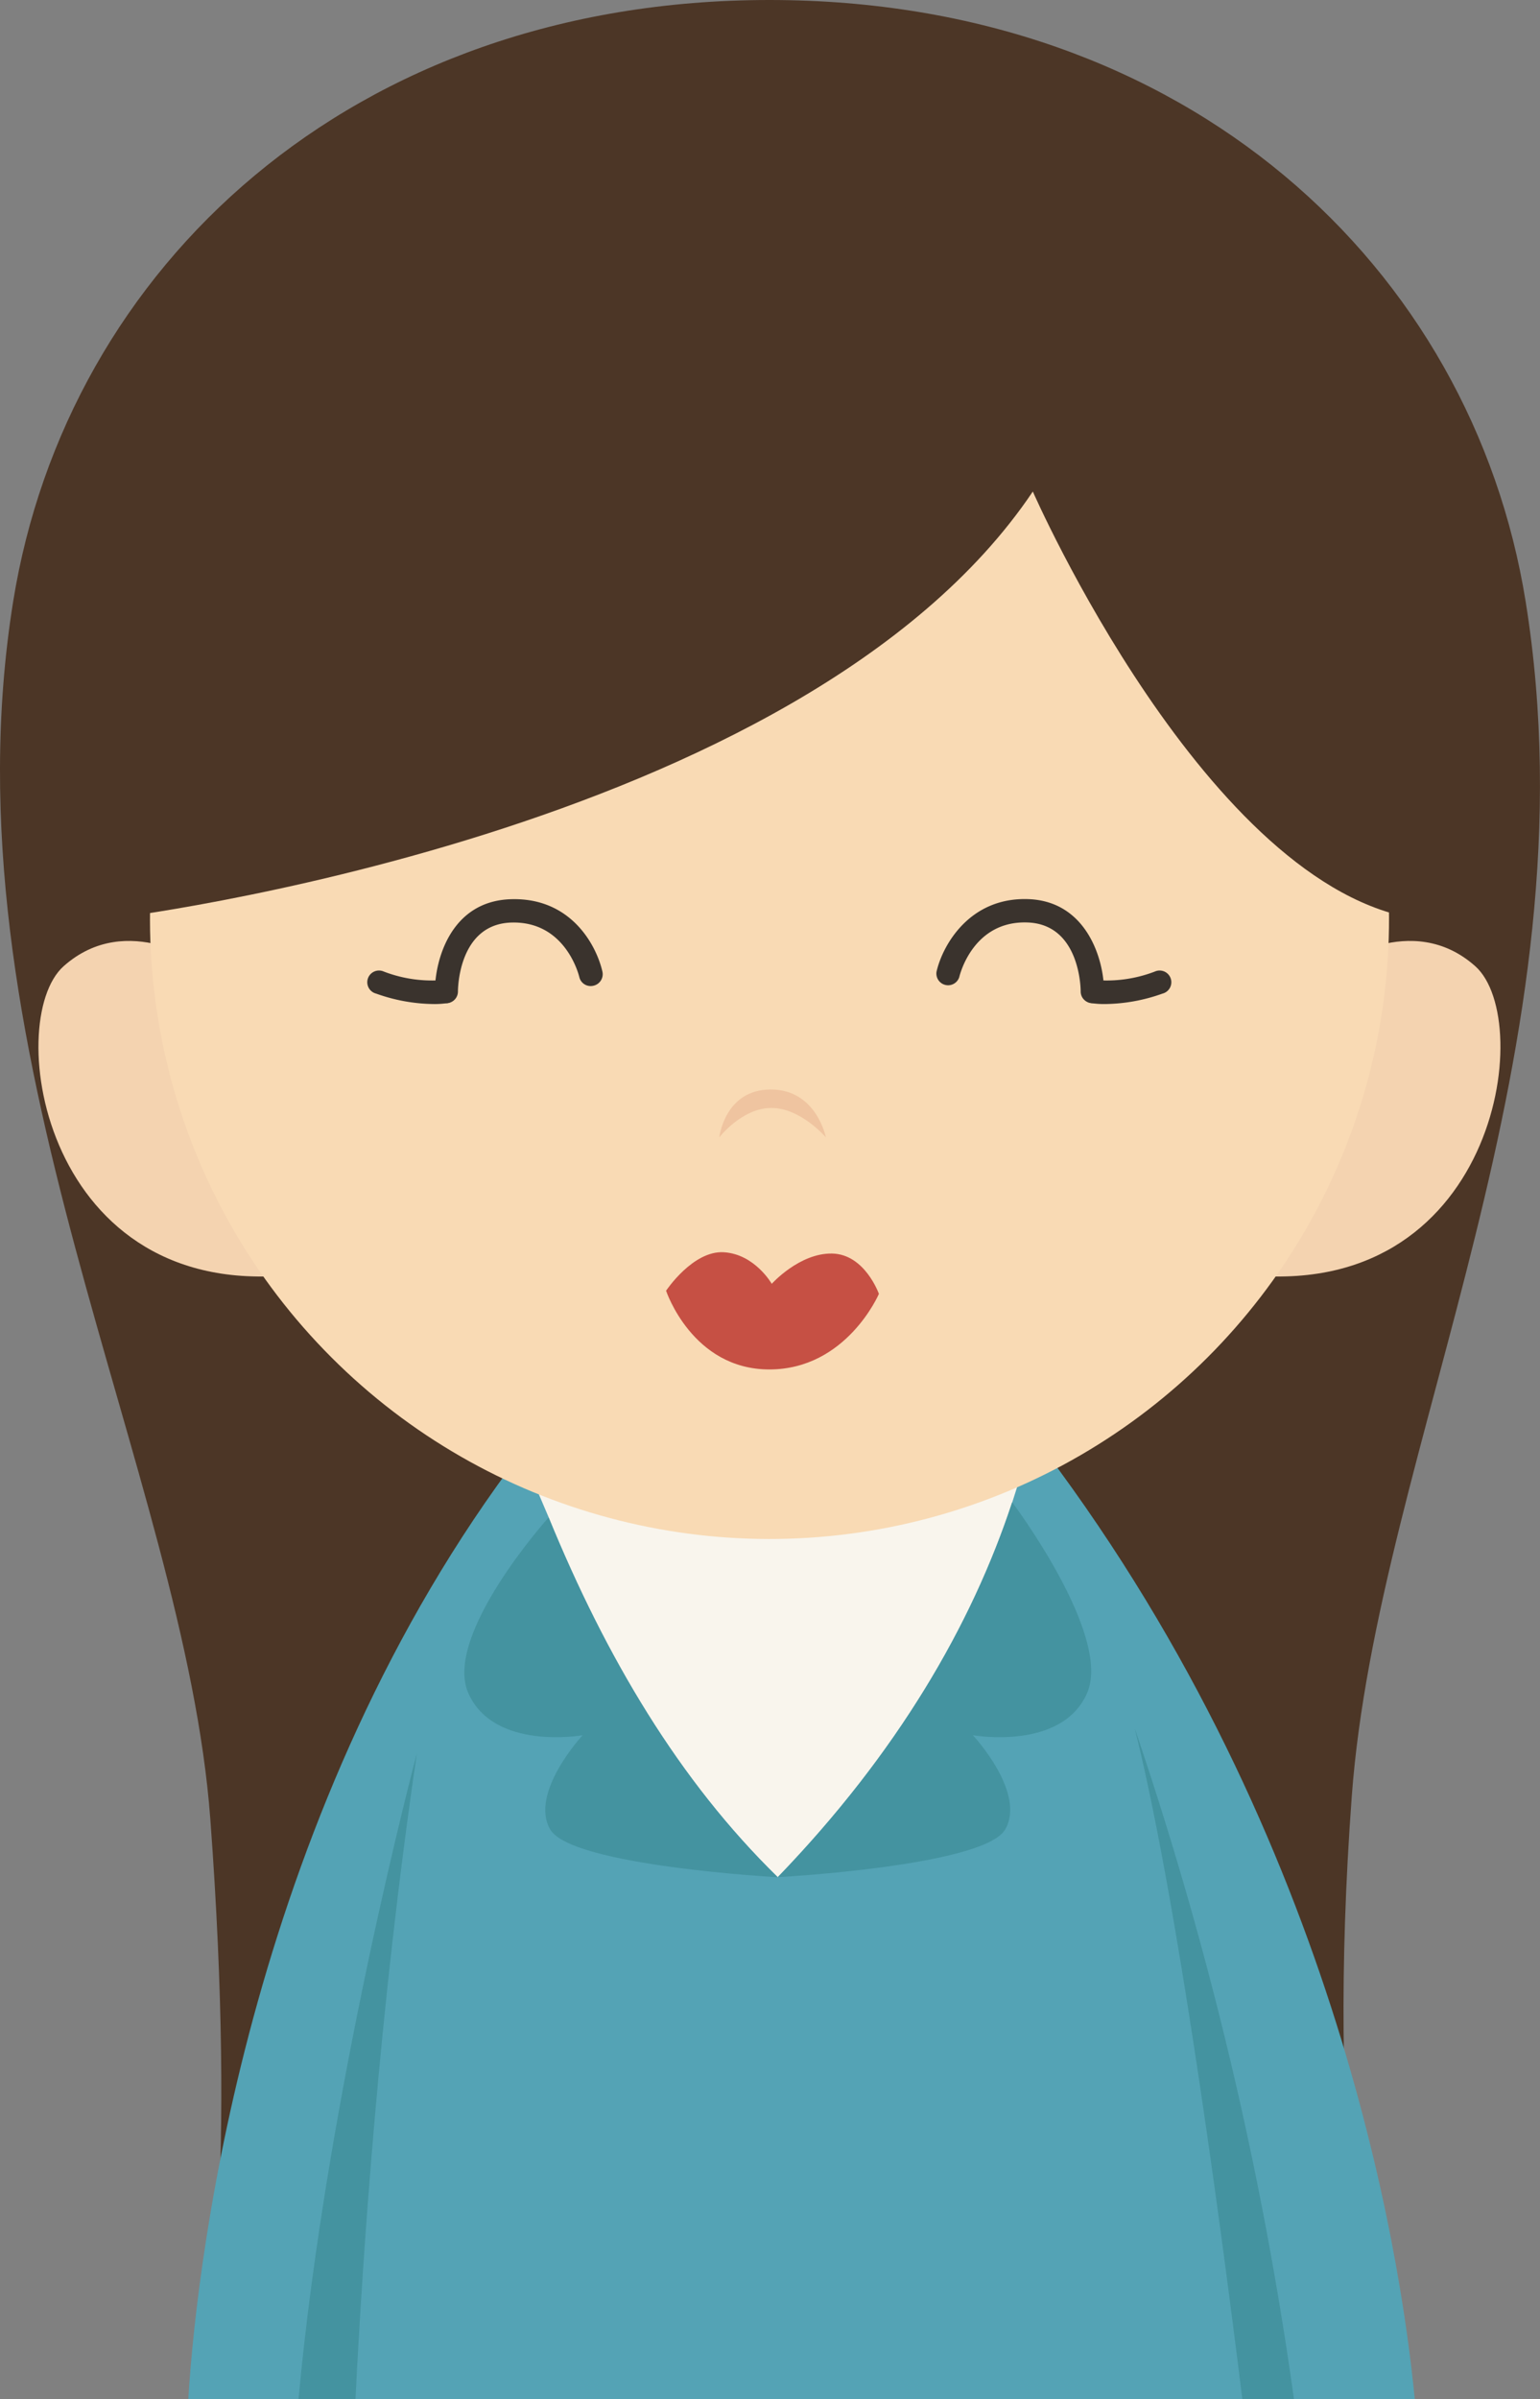 <svg xmlns="http://www.w3.org/2000/svg" viewBox="0 0 167 260"><rect x="0" y="0" width="167" height="260" fill="#808080" stroke="none"/><defs><style>.cls-1{fill:#4c3626;}.cls-2{fill:#f9f5ed;}.cls-3{fill:#54a3b5;}.cls-4{fill:#4493a0;}.cls-5{fill:#f4d3b0;}.cls-6{fill:#f9dab4;}.cls-7{fill:#3a332d;}.cls-8{fill:#c65044;}.cls-9{fill:#efc4a0;}</style></defs><title>资源 82</title><g id="图层_2" data-name="图层 2"><g id="Layer_1" data-name="Layer 1"><path class="cls-1" d="M165.44,65.17C159.62,29,128.79,0,83.44,0S7.26,29,1.43,65.17c-7.78,48.36,18.58,94.37,21.38,132,2.84,38.3-.07,56.71-1.77,62.8H150.11c-1.7-6.09-6.36-27-3.52-65.32C149.38,157,173.23,113.53,165.44,65.17Z"/><rect class="cls-2" x="56" y="155.35" width="57.84" height="55.81"/><path class="cls-3" d="M56.52,157.45c-29,38.14-35.11,86.13-36.1,102.55h133c-1.57-16.23-8.81-62.31-41.56-104.65-3.59,15.51-12.13,32.16-27.51,48.09-10.78-10.54-18.57-23.63-24.85-39Z"/><path class="cls-4" d="M38.55,260c.77-15.5,2.57-42.25,6.66-70,0,0-9.77,36.65-12.84,70Z"/><path class="cls-4" d="M123.05,187.3c4.74,18.95,9.56,55.62,11.67,72.7h5.6A395.16,395.16,0,0,0,123.05,187.3Z"/><path class="cls-4" d="M109,198.27c2.32-4-3.5-10.22-3.5-10.22s9.62,1.72,12.38-4.55-8.12-20.7-8.12-20.7h0c-4.38,13.31-12.48,27.23-25.42,40.63C84.33,203.44,106.68,202.23,109,198.27Z"/><path class="cls-4" d="M59.49,164.45h0S48,177.23,50.79,183.5s12.39,4.55,12.39,4.55-5.82,6.27-3.51,10.22,24.66,5.17,24.66,5.17C73.66,193,65.73,179.62,59.49,164.45Z"/><path class="cls-5" d="M22.33,104.71s-8.51-6.16-15.43,0c-6.66,5.93-2.21,36.69,25.36,33.38Z"/><path class="cls-5" d="M144.54,104.71s8.52-6.16,15.44,0c6.66,5.93,2.2,36.69-25.36,33.38Z"/><circle class="cls-6" cx="83.44" cy="99.61" r="67.18" transform="translate(-45.99 88.17) rotate(-45)"/><path class="cls-1" d="M12,99.56s74.88-8.94,100-46.29c0,0,18.94,43.18,41.91,46.34V49.06L83.44,15.57,12,55.55Z"/><path class="cls-7" d="M48.43,108.71a1.27,1.27,0,0,1-1.27-1.26c0-3.36,1.69-9.79,8.23-10s9.29,5,9.94,7.86a1.28,1.28,0,0,1-1,1.52,1.26,1.26,0,0,1-1.51-.95c-.06-.25-1.52-6.09-7.39-5.9-5.71.19-5.77,7.18-5.77,7.47a1.27,1.27,0,0,1-1.27,1.27Z"/><path class="cls-7" d="M47,108.81a19,19,0,0,1-6.21-1.13,1.27,1.27,0,1,1,.83-2.39,14.59,14.59,0,0,0,6.55.91,1.27,1.27,0,0,1,.46,2.49A9.08,9.08,0,0,1,47,108.81Z"/><path class="cls-7" d="M118.45,108.71h0a1.26,1.26,0,0,1-1.26-1.27c0-.29-.07-7.28-5.78-7.47-5.88-.2-7.32,5.65-7.38,5.9a1.27,1.27,0,0,1-2.47-.57c.64-2.81,3.54-8.08,9.94-7.86s8.24,6.65,8.22,10A1.26,1.26,0,0,1,118.45,108.71Z"/><path class="cls-7" d="M119.84,108.81a9.34,9.34,0,0,1-1.63-.12,1.27,1.27,0,0,1,.46-2.49,14.6,14.6,0,0,0,6.56-.91,1.27,1.27,0,1,1,.83,2.39A19,19,0,0,1,119.84,108.81Z"/><path class="cls-8" d="M72.23,139.88s2.91-4.38,6.27-4.17,5.19,3.42,5.19,3.42,3-3.35,6.55-3.28,5.07,4.37,5.07,4.37-3.51,8.19-11.88,8.19S72.23,139.88,72.23,139.88Z"/><path class="cls-9" d="M78,123.26s.58-5.17,5.56-5.19,6,5.19,6,5.19-2.72-3.19-5.91-3.19S78,123.26,78,123.26Z"/></g></g></svg>